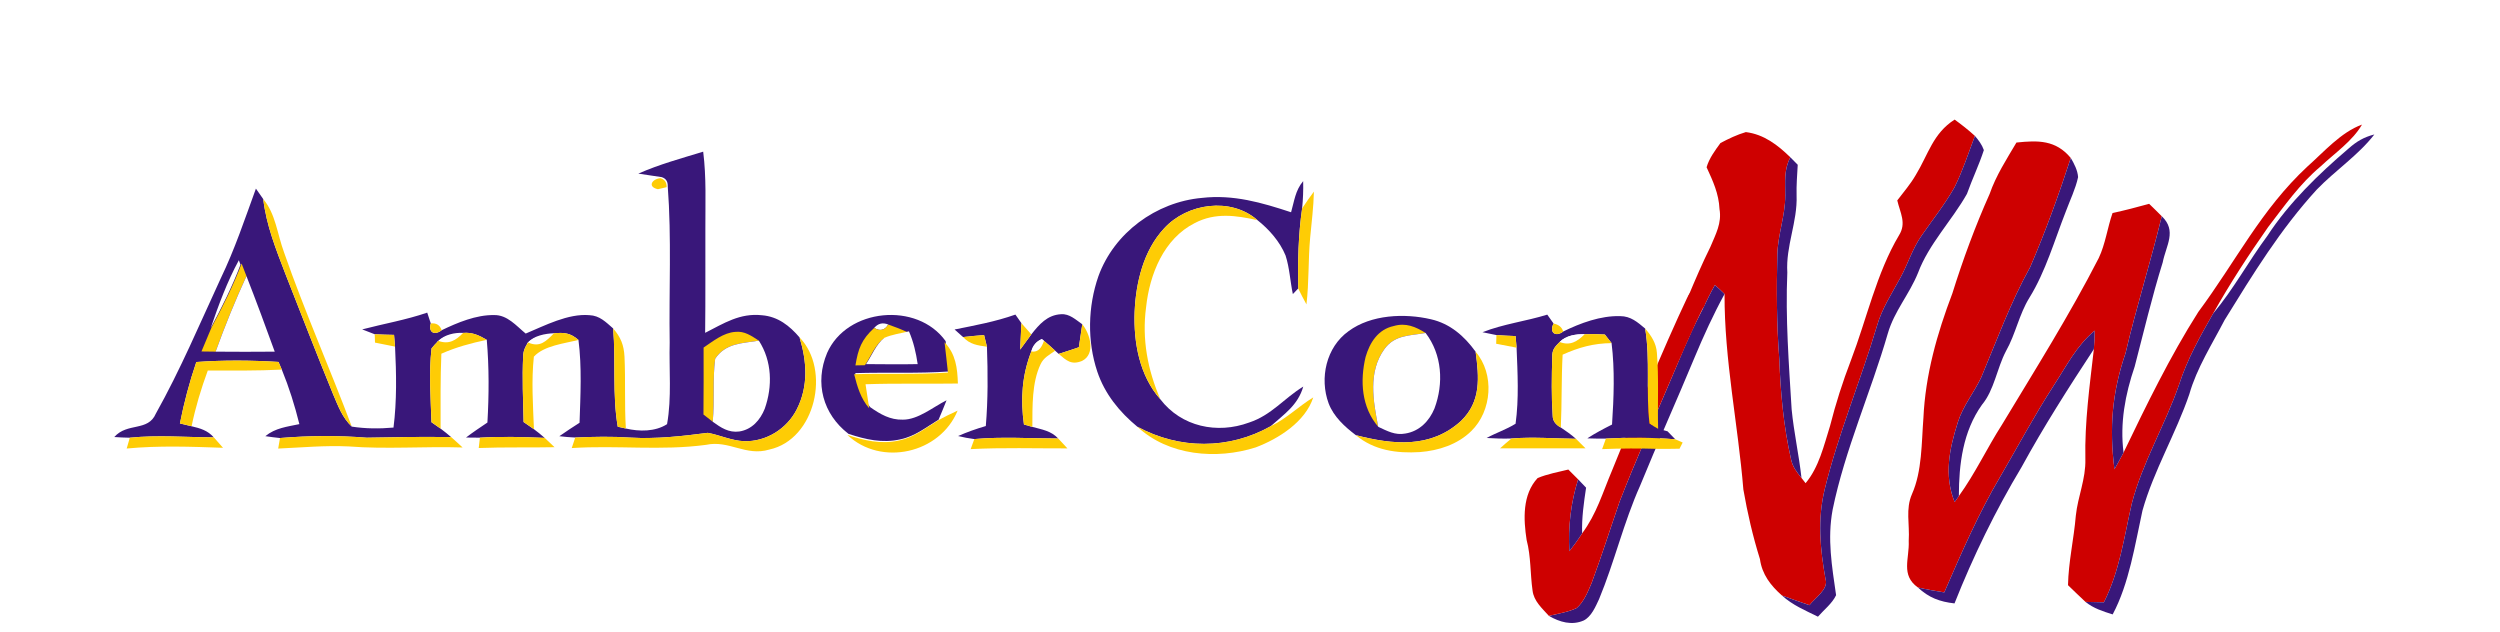 <svg enable-background="new 0 0 550 139" viewBox="0 0 550 139" xmlns="http://www.w3.org/2000/svg"><path d="m0 0h550v139h-550z" fill="#fff"/><path d="m430.02 26.31c1.54 1.12 3.05 2.3 4.46 3.59-1.41 3.76-2.67 7.63-4.45 11.24-2.1 3.74-4.84 7.17-7.28 10.7-1.99 2.81-2.98 6.18-4.67 9.27-1.91 3.54-4.07 6.77-5.18 10.7-3.56 11.94-8.47 23.64-11.44 35.74-1.64 6.65-1.04 13.16.15 19.82.76 2.23-2.33 4.17-3.53 5.77-2.02-.7-4.05-1.38-6.05-2.13-2.48-2.19-4.38-4.64-4.84-8-1.58-5.07-2.74-10.08-3.65-15.31-1.18-14.42-4.19-28.45-4.14-43.02-.68-.69-1.39-1.34-2.13-1.96-.92 1.63-1.73 3.31-2.54 5-.54-.24-1.08-.47-1.62-.71-.57-.58-1.14-1.17-1.71-1.76 1.54-3.69 3.11-7.35 4.89-10.94 1.15-2.77 2.54-5.21 2-8.31-.15-3.4-1.45-6.18-2.84-9.2.55-1.93 1.87-3.72 3.05-5.33 1.77-.94 3.65-1.84 5.59-2.41 4 .51 6.99 2.83 9.79 5.55-1.45 2.74-1.1 5.41-1.12 8.39.01 4.46-1.62 8.51-1.74 12.96-.2 7.7-.16 15.41.43 23.1.27 7.39.94 14.71 2.57 21.93.31 1.68 1.28 2.87 2.31 4.16l.9 1.15c2.95-3.54 4-8.2 5.38-12.59 1.26-4.96 2.78-9.71 4.61-14.48 3.45-9 5.62-19.18 10.56-27.46 1.69-2.69.26-4.93-.38-7.68 1.42-1.87 2.89-3.55 4.07-5.59 2.76-4.53 3.78-9.16 8.55-12.19z" fill="#ce0000"/><path d="m519.64 27.41c-2.08 3.62-6.03 6.31-9.08 9.18-4.65 3.91-7.89 8.58-11.58 13.38-4.3 6.13-8.45 12.49-12.1 19.02-2.87 5.04-5.67 10.02-7.46 15.56-3.03 8.85-8.14 17.29-10.44 26.3-1.71 7.47-2.64 14.71-6.12 21.66-1.35-.03-2.7-.07-4.05-.09-1.31-1.2-2.57-2.46-3.85-3.68.11-5.17 1.29-10.15 1.72-15.29.46-4.3 2.21-8.04 2.1-12.44-.17-8.15.95-16.13 1.87-24.2.11-1.35.17-2.71.18-4.07-4.08 3.42-6.16 7.72-9.01 12.08-4.25 6.58-7.88 13.39-11.83 20.16-4.73 8-8.54 16.8-12.25 25.35-1.95-.32-3.89-.64-5.81-1.09-3.82-2.75-1.83-6.29-2.01-10.24.24-3.78-.74-6.98.73-10.33 2.22-5 2.08-11.25 2.5-16.68.44-9.58 3-18.56 6.38-27.47 2.33-7.44 5.01-14.73 8.19-21.85 1.42-4.08 3.72-7.62 5.9-11.31 4.75-.5 8.64-.59 11.95 3.39-2.62 8.07-5.56 16.2-8.92 23.99-4.33 7.79-7.33 16.09-10.78 24.29-1.6 3.36-3.95 6.18-5.12 9.79-1.87 5.87-3.11 11.68-.73 17.64l.93-1.33c3.57-4.92 6.19-10.56 9.48-15.69 7.21-11.96 14.91-24.2 21.3-36.68 1.47-3.1 1.9-6.64 3.03-9.89 2.71-.59 5.38-1.29 8.05-2.03.94.91 1.87 1.8 2.78 2.73-2.45 10.1-5.59 19.99-7.97 30.12-2.96 8.66-3.6 16.46-2.44 25.54.69-1.21 1.36-2.43 2-3.66 5.05-10.49 10.21-21.11 16.45-30.94 8.33-11.22 13.78-22.48 24-31.99 3.64-3.22 7.37-7.55 12.01-9.23z" fill="#ce0000"/><g fill="#39177a"><path d="m434.48 29.9c.82.95 1.55 1.93 1.97 3.12-1.06 3.27-2.57 6.39-3.72 9.63-3.3 5.86-8.39 11.03-10.76 17.37-1.95 4.81-5.21 8.39-6.65 13.34-3.73 12.93-9.44 25.58-12.14 38.77-1.2 6.47-.15 12.43.76 18.81-.83 1.8-2.69 3.23-3.99 4.73-2.83-1.4-5.55-2.51-7.92-4.66 2 .75 4.03 1.43 6.05 2.13 1.2-1.6 4.29-3.54 3.53-5.77-1.19-6.66-1.79-13.17-.15-19.82 2.97-12.1 7.88-23.8 11.44-35.74 1.11-3.93 3.27-7.16 5.18-10.7 1.69-3.09 2.68-6.46 4.67-9.27 2.44-3.53 5.18-6.96 7.28-10.7 1.78-3.61 3.04-7.48 4.45-11.24z"/><path d="m522.36 29.58c-3.54 4.58-8.64 7.95-12.66 12.12-8.06 8.81-14.05 18.61-20.29 28.71-2.73 5.28-6.13 10.58-7.75 16.29-2.92 8.61-7.86 16.86-10.32 25.64-1.65 7.51-2.92 16.01-6.55 22.83-2.14-.67-4.2-1.32-5.98-2.75 1.35.02 2.7.06 4.05.09 3.48-6.95 4.41-14.19 6.12-21.66 2.3-9.01 7.41-17.45 10.44-26.3 1.79-5.54 4.59-10.52 7.46-15.56 4.52-5.38 7.78-11.5 11.96-17.13 4.75-7.28 11.26-13.56 17.84-19.18 1.78-1.57 3.34-2.5 5.68-3.1z"/><path d="m393.88 34.61c.55.53 1.09 1.08 1.62 1.64-.12 2.24-.31 4.48-.25 6.73.22 5.86-2.4 11.09-2.04 16.98-.43 10.08.34 20.04.95 30.08.49 5.07 1.61 10.04 2.17 15.11-1.03-1.29-2-2.48-2.31-4.16-1.63-7.22-2.3-14.54-2.57-21.93-.59-7.69-.63-15.4-.43-23.1.12-4.45 1.75-8.5 1.74-12.96.02-2.98-.33-5.65 1.12-8.39z"/><path d="m455.57 34.75c.75 1.26 1.51 2.73 1.61 4.22-.55 2.57-1.77 5.04-2.68 7.51-2.47 6.27-4.47 13.29-8.02 19-2.29 3.7-3.03 7.98-5.17 11.77-2.02 3.86-2.56 8.54-5.28 11.8-4.19 5.88-5.07 13.05-5.08 20.08l-.93 1.33c-2.38-5.96-1.14-11.77.73-17.64 1.17-3.61 3.52-6.43 5.12-9.79 3.45-8.2 6.45-16.5 10.78-24.29 3.36-7.79 6.3-15.92 8.92-23.99z"/><path d="m475.59 47.57c3.38 3.22.95 6.4.2 10.18-2.36 7.56-4.15 15.23-6.16 22.89-2.09 6.13-3.27 12.44-2.45 18.93-.64 1.23-1.31 2.45-2 3.66-1.16-9.08-.52-16.88 2.44-25.54 2.38-10.13 5.52-20.02 7.97-30.12z"/><path d="m377.27 62.72c.74.62 1.45 1.27 2.13 1.96-2.49 4.56-4.64 9.28-6.64 14.07-3.9 9.4-8.09 18.67-11.93 28.09-3.62 8.08-5.64 16.79-9.04 24.98-.77 1.63-1.67 3.82-3.36 4.68-2.62 1.16-5.32.36-7.68-1.01 2.01-.5 4.22-.81 6.11-1.72 1.6-1.36 2.51-3.68 3.32-5.58 2.2-5.92 4.1-11.95 6.16-17.91 3.41-8.77 7.25-17.37 10.93-26.03 2.19-5.12 4.2-10.2 6.77-15.17l.69-1.36c.81-1.69 1.62-3.37 2.54-5z"/></g><path d="m371.236 65.385c1.834-3.745 2.406 1.51 3.886 1.47-2.57 4.97-5.662 12.275-7.852 17.395-3.68 8.66-7.52 17.26-10.93 26.03-2.06 5.96-3.96 11.99-6.16 17.91-.81 1.9-1.72 4.22-3.32 5.58-1.89.91-4.1 1.22-6.11 1.72-1.49-1.68-3.31-3.22-3.59-5.58-.53-3.71-.33-7.43-1.3-11.1-.71-4.59-.96-10 2.42-13.64 2.14-.89 4.51-1.32 6.75-1.87.73.72 1.45 1.43 2.16 2.16-1.63 5.21-2.2 10.36-1.93 15.81.99-1.27 1.94-2.57 2.81-3.93 3.18-4.27 4.5-8.92 6.56-13.78 2.74-6.55 5.11-13.21 8.38-19.53 2.06-5.05 5.876-13.715 8.226-18.645z" fill="#ce0000"/><path d="m460.83 72.74c-.01 1.36-.07 2.72-.18 4.07-5.58 8.5-11.02 17.01-15.9 25.94-5.75 9.58-10.64 19.62-14.76 30-3.26-.37-5.64-1.25-8.06-3.51 1.92.45 3.86.77 5.81 1.09 3.71-8.55 7.52-17.35 12.25-25.35 3.95-6.77 7.58-13.58 11.83-20.16 2.85-4.36 4.93-8.66 9.01-12.08z" fill="#39177a"/><path d="m347.19 105.46c.6.6 1.18 1.21 1.75 1.83-.5 3.35-.98 6.64-.87 10.05-.87 1.36-1.82 2.66-2.81 3.93-.27-5.45.3-10.6 1.93-15.81z" fill="#39177a"/><g transform="translate(16.281 23.496)"><path d="m138.42 9.868c.72 5.7.46 11.31.48 17.03-.02 7.61.04 15.22-.05 22.83 4.12-2.09 7.63-4.4 12.51-3.87 3.5.28 6.07 2.31 8.26 4.88 1.62 5.3 1.97 10.71-.59 15.78-2.17 4.32-6.75 7.19-11.6 7.05-2.85-.13-5.36-1.36-8-1.84-5.65.74-11.29 1.38-17 1.05-4.07-.28-8.1-.2-12.16-.02-1.17-.05-2.34-.15-3.5-.29 1.45-1.03 2.95-1.99 4.45-2.96.2-6.03.53-12.22-.24-18.22-1.81-1.55-3.08-1.66-5.38-1.47-1.86.05-4.48.54-5.71 2.03-.64.97-1.06 1.85-1.08 3.05-.23 4.8-.01 9.64.1 14.45.76.52 1.52 1.04 2.28 1.58.8.59 1.59 1.23 2.36 1.91-4.77-.2-9.48-.34-14.25-.05-1.02 0-2.04-.01-3.06-.03 1.53-1.17 3.12-2.23 4.71-3.3.35-6.07.38-12.14-.14-18.19-1.71-1-3.14-1.69-5.19-1.53-1.87-.11-4.11.39-5.47 1.76-.53.53-1.02 1.07-1.49 1.65-.62 5.34-.19 10.87-.02 16.24.68.47 1.34.94 2.01 1.41.8.6 1.58 1.22 2.34 1.88-6.21-.14-12.36.01-18.57.12-6.51-.52-12.59-.46-19.1.07-1.08-.11-2.16-.25-3.23-.41 2.22-1.82 4.77-2.07 7.49-2.65-1.01-4.08-2.27-8.1-3.86-11.99l-.73-1.69c-5.95-.37-12.14-.42-18.08.02-1.51 4.42-2.7 8.94-3.61 13.51.86.21 1.71.41 2.57.62 1.93.46 3.52.91 4.89 2.45-6.2-.03-12.29-.55-18.48.07-1.14-.02-2.28-.07-3.42-.15 2.89-3.27 7.43-1.13 9.15-5.16 5.34-9.52 9.69-19.83 14.27-29.74 3.09-6.4 5.31-13.09 7.74-19.75.55.76 1.08 1.53 1.61 2.3.7 5.83 2.81 11.07 4.89 16.5 3.47 8.84 6.9 17.7 10.5 26.48 1.12 2.61 1.99 5.06 4.09 7.08 3.07.47 6.09.48 9.18.21.75-5.88.63-11.9.34-17.81-.07-.86-.14-1.72-.22-2.58-1.41-.02-2.83-.07-4.25-.14-.92-.34-1.84-.69-2.76-1.07 4.78-1.25 9.63-2.08 14.31-3.69.28.79.54 1.58.78 2.38-.58 2.02.85 2.7 2.4 1.49 3.49-1.68 7.58-3.39 11.51-3.33 2.92-.07 4.9 2.37 6.97 4.07 4.23-1.77 9.33-4.44 13.99-4.05 2.3.09 3.63 1.52 5.25 2.92.61 7.2-.2 14.54 1.01 21.62l1.79.4c2.94.69 6.46.72 9.06-.96 1.05-5.82.42-12.02.58-17.92-.18-11.47.44-23.02-.43-34.46.03-1.03-.41-1.68-1.34-1.97-1.71-.28-3.43-.48-5.13-.77 4.57-2.03 9.48-3.36 14.27-4.83z" fill="#39177a"/><path d="m129.037 15.71c.93.29 1.37.94 1.34 1.97l-1.92.45c-2.4-.53-1.27-2.29.58-2.42z" fill="#fecc05"/><path d="m270.417 16.351c.05 2.01-.03 4-.23 6-.84 5.84-.97 11.71-.86 17.61l-1.18 1.24c-.59-2.8-.72-5.76-1.6-8.48-1.25-3.06-3.61-5.74-6.18-7.78-5.87-5.14-15.49-3.74-20.56 1.83-4.52 4.85-6.2 11.89-6.47 18.35-.25 6.75 1.06 14.01 5.66 19.23 4.63 6.04 12.51 7.7 19.53 5.11 4.94-1.63 7.65-5.31 11.91-7.91-1.17 4.09-4.19 6.05-7.18 8.73-9.2 5.17-20.07 5.12-29.32.1-3.96-3.26-7.18-7.24-8.82-12.14-2.23-6.7-2.07-14.27.24-20.93 3.45-9.59 12.7-16.37 22.79-17.27 6.92-.79 13.14 1.03 19.61 3.16.71-2.48.93-4.8 2.66-6.85z" fill="#39177a"/><path d="m272.777 18.66c-.07 3.4-.51 6.75-.82 10.12-.46 4.9-.23 9.79-.82 14.69-.63-1.16-1.25-2.32-1.81-3.51-.11-5.9.02-11.77.86-17.61.82-1.26 1.69-2.48 2.59-3.69z" fill="#fecc05"/><path d="m41.63 20.298c2.75 3.28 3.07 7.65 4.6 11.79 4.51 12.92 10.07 25.47 14.88 38.27-2.1-2.02-2.97-4.47-4.09-7.08-3.6-8.78-7.03-17.64-10.5-26.48-2.08-5.43-4.19-10.67-4.89-16.5z" fill="#fecc05"/><path d="m260.367 24.941c-4.76-1.05-9.24-1.72-13.77.62-6.86 3.46-9.96 11.28-10.74 18.53-.94 7.02.34 13.81 3.14 20.26-4.6-5.22-5.91-12.48-5.66-19.23.27-6.46 1.95-13.5 6.47-18.35 5.07-5.57 14.69-6.97 20.56-1.83z" fill="#fecc05"/><path d="m36.267 33.751.36.98c-1.8 4.8-4.13 9.43-6.55 13.94 1.71-5.05 3.64-10.23 6.19-14.92z" fill="#fff"/><path d="m36.87 34.488c.35.92.71 1.84 1.07 2.76-2.51 5.44-4.75 11-6.79 16.62-1.04-.01-2.08-.02-3.11-.04.58-1.42 1.17-2.84 1.78-4.25l.25-.59.25-.56c2.42-4.51 4.75-9.14 6.55-13.94z" fill="#fecc05"/><path d="m37.94 37.248c2.16 5.51 4.2 11.06 6.22 16.62-4.34.04-8.68.04-13.01 0 2.04-5.62 4.28-11.18 6.79-16.62z" fill="#fff"/><path d="m191.76 51.558c.24 2.23.53 4.44.75 6.67-6.88.48-13.75.15-20.64.36.7 2.75 1.43 5.33 3.32 7.51 2.2 1.54 4.38 2.81 7.16 2.73 3.36.02 6.67-2.8 9.61-4.26-.56 1.43-1.16 2.85-1.76 4.27-2.79 1.7-5.16 3.65-8.44 4.33-3.96.88-7.62.02-11.38-1.22-5.63-4.34-7.47-11.2-4.7-17.79 4.32-9.85 19.83-11.36 26.08-2.6z" fill="#39177a"/><path d="m207.107 45.711c.44.63.88 1.25 1.32 1.88-.09 1.95-.2 3.89-.27 5.83.81-1.11 1.62-2.24 2.45-3.35 1.74-2.2 3.52-4.28 6.55-4.44 1.84-.14 3.25 1.23 4.66 2.21-.25 1.69-.49 3.37-.75 5.06-1.47.51-2.95.99-4.44 1.46l-.77-.7c-.81-.74-1.61-1.47-2.46-2.17l-.47-.39c-1.2.5-1.97 1.4-2.32 2.72-2.05 5.27-2.4 10.5-1.62 16.07l1.85.53c2.13.59 4.11.85 5.7 2.56-6.18-.01-12.29-.44-18.47.12-1.21-.16-2.39-.38-3.57-.67 2-.88 4.01-1.59 6.1-2.2.49-5.78.46-11.65.25-17.45-.19-.85-.4-1.71-.63-2.56-1.54.12-3.09.26-4.63.43-.62-.54-1.24-1.1-1.86-1.66 4.53-.91 9.01-1.73 13.38-3.28z" fill="#39177a"/><path d="m298.517 46.74c4.22.96 7.37 3.71 9.84 7.15.75 5.67 1.25 10.88-3.21 15.22-6.71 6.11-14.98 5.24-23.14 3.13-2.45-1.86-4.87-4.05-5.99-7-2.04-5.53-.54-12.36 4.39-15.88 4.95-3.66 12.31-3.97 18.11-2.62z" fill="#39177a"/><path d="m324.117 45.721c.47.65.94 1.3 1.39 1.96-1.02 1.93.4 3.07 2.11 1.76 3.81-1.87 8.24-3.51 12.53-3.39 2.34 0 3.83 1.33 5.51 2.74 1.15 6.95.12 13.95.96 20.88.6.43 1.24.82 1.89 1.17.69.19 1.38.37 2.07.55.57.59 1.14 1.18 1.71 1.76-5.12-.41-10.15-.45-15.27-.16-1.36.02-2.72 0-4.09-.05 1.74-1.14 3.58-2.1 5.44-3.04.39-5.93.63-12-.1-17.91-.48-.64-.97-1.27-1.48-1.89-1.48-.1-2.95-.12-4.43-.07-1.89-.05-4.14.28-5.51 1.71-1.11 1.11-1.69 1.73-1.64 3.41-.11 4.25-.19 8.57.1 12.81.01 1.09.61 1.96 1.79 2.59 1.15.78 2.29 1.56 3.33 2.49-4.74-.06-9.44-.45-14.19-.07-1.82.06-3.64 0-5.46-.11 2.07-1.14 4.37-1.88 6.37-3.14.76-5.49.44-11.2.22-16.73-.07-.85-.15-1.7-.22-2.55-1.41-.05-2.81-.12-4.21-.22-1.03-.19-2.05-.4-3.07-.63 4.56-1.81 9.55-2.41 14.25-3.87z" fill="#39177a"/><path d="m78.49 47.658c1.22-.13 2.01.36 2.4 1.49-1.55 1.21-2.98.53-2.4-1.49z" fill="#fecc05"/><path d="m179.137 47.901c-.77 1.27-1.8 1.51-3.1.75.85-1 1.88-1.25 3.1-.75z" fill="#fff"/><path d="m179.137 47.901c1.47.51 2.92 1.06 4.31 1.74-1.78.42-3.7.69-5.4 1.42-1.81 1.36-2.79 3.93-4.04 5.79l-2.09.04c.59-3.64 1.35-5.72 4.12-8.24 1.3.76 2.33.52 3.1-.75z" fill="#fecc05"/><path d="m208.427 47.59c.73.83 1.45 1.65 2.18 2.48-.83 1.11-1.64 2.24-2.45 3.35.07-1.94.18-3.88.27-5.83z" fill="#fecc05"/><path d="m221.817 47.84c1.75 2.11 3 6.58-.07 8.08-2.35.94-3.41-.1-5.12-1.56 1.49-.47 2.97-.95 4.44-1.46.26-1.69.5-3.37.75-5.06z" fill="#fecc05"/><path d="m290.337 48.23c2.64-.78 4.82.15 7.02 1.53-3.48.62-6.74.37-9.05 3.51-3.67 5.07-2.48 11.44-1.38 17.13-3.67-4.31-4.04-10.04-2.78-15.36.92-3.18 2.74-6.07 6.19-6.81z" fill="#fecc05"/><path d="m325.507 47.681c1.15.24 1.85.83 2.11 1.76-1.71 1.31-3.13.17-2.11-1.76z" fill="#fecc05"/><path d="m29.828 49.23-.25.59z" fill="#fff"/><path d="m118.61 48.758c1.69 1.96 2.36 3.64 2.5 6.23.25 5.26-.03 10.53.3 15.79l-1.79-.4c-1.21-7.08-.4-14.42-1.01-21.62z" fill="#fecc05"/><path d="m145.47 49.518c2.06-.23 3.56.88 5.2 1.93-3.72.61-7.28.51-9.61 3.97-.6 4.57-.1 9.26-.54 13.87-.68-.52-1.36-1.05-2.04-1.59.05-4.91.04-9.82.03-14.73 2.07-1.4 4.39-3.28 6.96-3.45z" fill="#fecc05"/><path d="m345.657 48.791c1.34 1.56 2.43 3.2 2.58 5.33.45 5.54.12 11.16.27 16.72-.65-.35-1.29-.74-1.89-1.17-.84-6.93.19-13.93-.96-20.88z" fill="#fecc05"/><path d="m66.16 50.038c1.42.07 2.84.12 4.25.14.08.86.15 1.72.22 2.58-1.47-.3-2.94-.59-4.41-.88-.02-.61-.04-1.23-.06-1.84z" fill="#fecc05"/><path d="m85.377 49.98c-1.61 1.65-3.12 2.61-5.47 1.76 1.36-1.37 3.6-1.87 5.47-1.76z" fill="#fff"/><path d="m85.62 49.738c2.05-.16 3.48.53 5.19 1.53-3.45.72-6.76 1.62-9.99 3.05-.23 5.49-.17 10.98-.17 16.48-.67-.47-1.33-.94-2.01-1.41-.17-5.37-.6-10.9.02-16.24.47-.58.96-1.12 1.49-1.65 2.35.85 3.86-.11 5.47-1.76z" fill="#fecc05"/><path d="m105.357 50.06c-1.74 1.76-3.1 3.21-5.71 2.03 1.23-1.49 3.849-1.98 5.71-2.03z" fill="#fff"/><path d="m105.6 49.818c2.3-.19 3.57-.08 5.38 1.47-3.06.79-7.56 1.23-9.81 3.68-.57 5.26-.19 10.68.02 15.96-.76-.54-1.52-1.06-2.28-1.58-.11-4.81-.33-9.65-.1-14.45.02-1.2.44-2.08 1.08-3.05 2.61 1.18 3.97-.27 5.71-2.03z" fill="#fecc05"/><path d="m183.69 49.398c1.01 2.32 1.55 4.72 1.92 7.21-3.79.08-7.57.02-11.36 0 1.25-1.86 2.23-4.43 4.04-5.79 1.7-.73 3.62-1 5.4-1.42z" fill="#fff"/><path d="m195.587 50.651c1.54-.17 3.09-.31 4.63-.43.23.85.44 1.71.63 2.56-2.06-.29-3.76-.5-5.26-2.13z" fill="#fecc05"/><path d="m297.357 49.761c3.64 4.77 4 11.1 1.95 16.6-1.15 2.79-3.33 5.03-6.41 5.52-2.24.43-4.01-.57-5.97-1.48-1.1-5.69-2.29-12.06 1.38-17.13 2.31-3.14 5.57-2.89 9.05-3.51z" fill="#fff"/><path d="m312.937 50.221c1.4.1 2.8.17 4.21.22.07.85.15 1.7.22 2.55-1.5-.29-2.99-.58-4.49-.86.02-.64.04-1.27.06-1.91z" fill="#fecc05"/><path d="m332.357 50.031c-1.62 1.58-3.19 2.62-5.51 1.71 1.37-1.43 3.62-1.76 5.51-1.71z" fill="#fff"/><path d="m332.357 50.031c1.48-.05 2.95-.03 4.43.07.51.62 1 1.25 1.48 1.89-3.96.04-7.19.93-10.77 2.54-.29 5.33-.15 10.68-.4 16.02-1.18-.63-1.78-1.5-1.79-2.59-.29-4.24-.21-8.56-.1-12.81-.05-1.68.53-2.3 1.64-3.41 2.32.91 3.89-.13 5.51-1.71z" fill="#fecc05"/><path d="m159.62 50.738c6.91 7.09 3.53 22.46-6.66 24.67-5.15 1.55-8.88-2.14-13.9-1.04-9.89 1.34-19.65.06-29.56.71.26-.77.51-1.55.77-2.32 4.06-.18 8.09-.26 12.16.02 5.71.33 11.35-.31 17-1.05 2.64.48 5.15 1.71 8 1.84 4.85.14 9.43-2.73 11.6-7.05 2.56-5.07 2.21-10.48.59-15.78z" fill="#fecc05"/><path d="m212.927 51.1.47.39c-.49 1.34-1.12 2.6-2.79 2.33.35-1.32 1.12-2.22 2.32-2.72z" fill="#fff"/><path d="m213.397 51.49c.85.7 1.65 1.43 2.46 2.17-1.26.9-2.55 1.51-3.22 2.99-1.94 4.09-1.77 9.33-1.8 13.77l-1.85-.53c-.78-5.57-.43-10.8 1.62-16.07 1.67.27 2.3-.99 2.79-2.33z" fill="#fecc05"/><path d="m150.67 51.448c2.9 4.49 3.04 10.05 1.29 14.99-1 2.48-2.81 4.55-5.57 4.99-2.36.32-4.06-.84-5.87-2.14.44-4.61-.06-9.3.54-13.87 2.33-3.46 5.89-3.36 9.61-3.97z" fill="#fff"/><g fill="#fecc05"><path d="m191.517 51.8c2.48 2.63 2.82 5.62 2.94 9.08-6.78.11-13.54-.08-20.32.16.28 1.77.56 3.53.81 5.3-1.89-2.18-2.62-4.76-3.32-7.51 6.89-.21 13.76.12 20.64-.36-.22-2.23-.51-4.44-.75-6.67z"/><path d="m308.357 53.891c4.2 4.89 3.61 13.02-.97 17.46-2.99 2.94-7.18 4.29-11.28 4.61-5.07.32-10.08-.36-14.1-3.72 8.16 2.11 16.43 2.98 23.14-3.13 4.46-4.34 3.96-9.55 3.21-15.22z"/><path d="m26.91 56.148c5.94-.44 12.13-.39 18.08-.02l.73 1.69c-5.44.27-10.84.2-16.29.21-1.47 4.01-2.7 8.06-3.56 12.25-.86-.21-1.71-.41-2.57-.62.91-4.57 2.1-9.09 3.61-13.51z"/><path d="m272.637 63.931c-1.74 5.38-7.63 9.1-12.66 11-8.6 2.74-19.2 1.86-26.04-4.55 9.25 5.02 20.12 5.07 29.32-.1 3.49-1.67 6.11-4.35 9.38-6.35z"/><path d="m194.397 66.841c-3.88 9.44-16.81 12.36-24.26 5.35 3.76 1.24 7.42 2.1 11.38 1.22 3.28-.68 5.65-2.63 8.44-4.33 1.44-.83 2.93-1.56 4.44-2.24z"/><path d="m12.28 72.798c6.19-.62 12.28-.1 18.48-.07.69.75 1.36 1.51 2.02 2.29-7.11-.25-14.09-.51-21.19.16.22-.79.45-1.58.69-2.38z"/><path d="m45.32 72.868c6.51-.53 12.59-.59 19.1-.07 6.21-.11 12.36-.26 18.57-.12.85.74 1.67 1.5 2.5 2.27-8.38-.27-16.72.42-25.07-.23-5.22-.25-10.3.24-15.5.47.13-.78.27-1.55.4-2.32z"/><path d="m89.3 72.788c4.77-.29 9.48-.15 14.25.05.73.67 1.46 1.36 2.17 2.05-5.56.12-11.12-.04-16.68.18.09-.76.17-1.52.26-2.28z"/><path d="m198.067 73.1c6.18-.56 12.29-.13 18.47-.12.68.71 1.35 1.44 2.01 2.17-7.1.02-14.18-.21-21.28.16.27-.74.53-1.48.8-2.21z"/><path d="m316.237 72.971c4.75-.38 9.45.01 14.19.07.71.69 1.42 1.39 2.11 2.1-6.27-.01-12.54.01-18.81 0 .82-.74 1.66-1.47 2.51-2.17z"/><path d="m337.017 72.99c5.12-.29 10.15-.25 15.27.16.54.24 1.08.47 1.62.71l-.69 1.36c-1.48.04-2.96.03-4.45.04-4.21-.13-8.38-.12-12.58.05.27-.77.55-1.55.83-2.32z"/></g></g></svg>